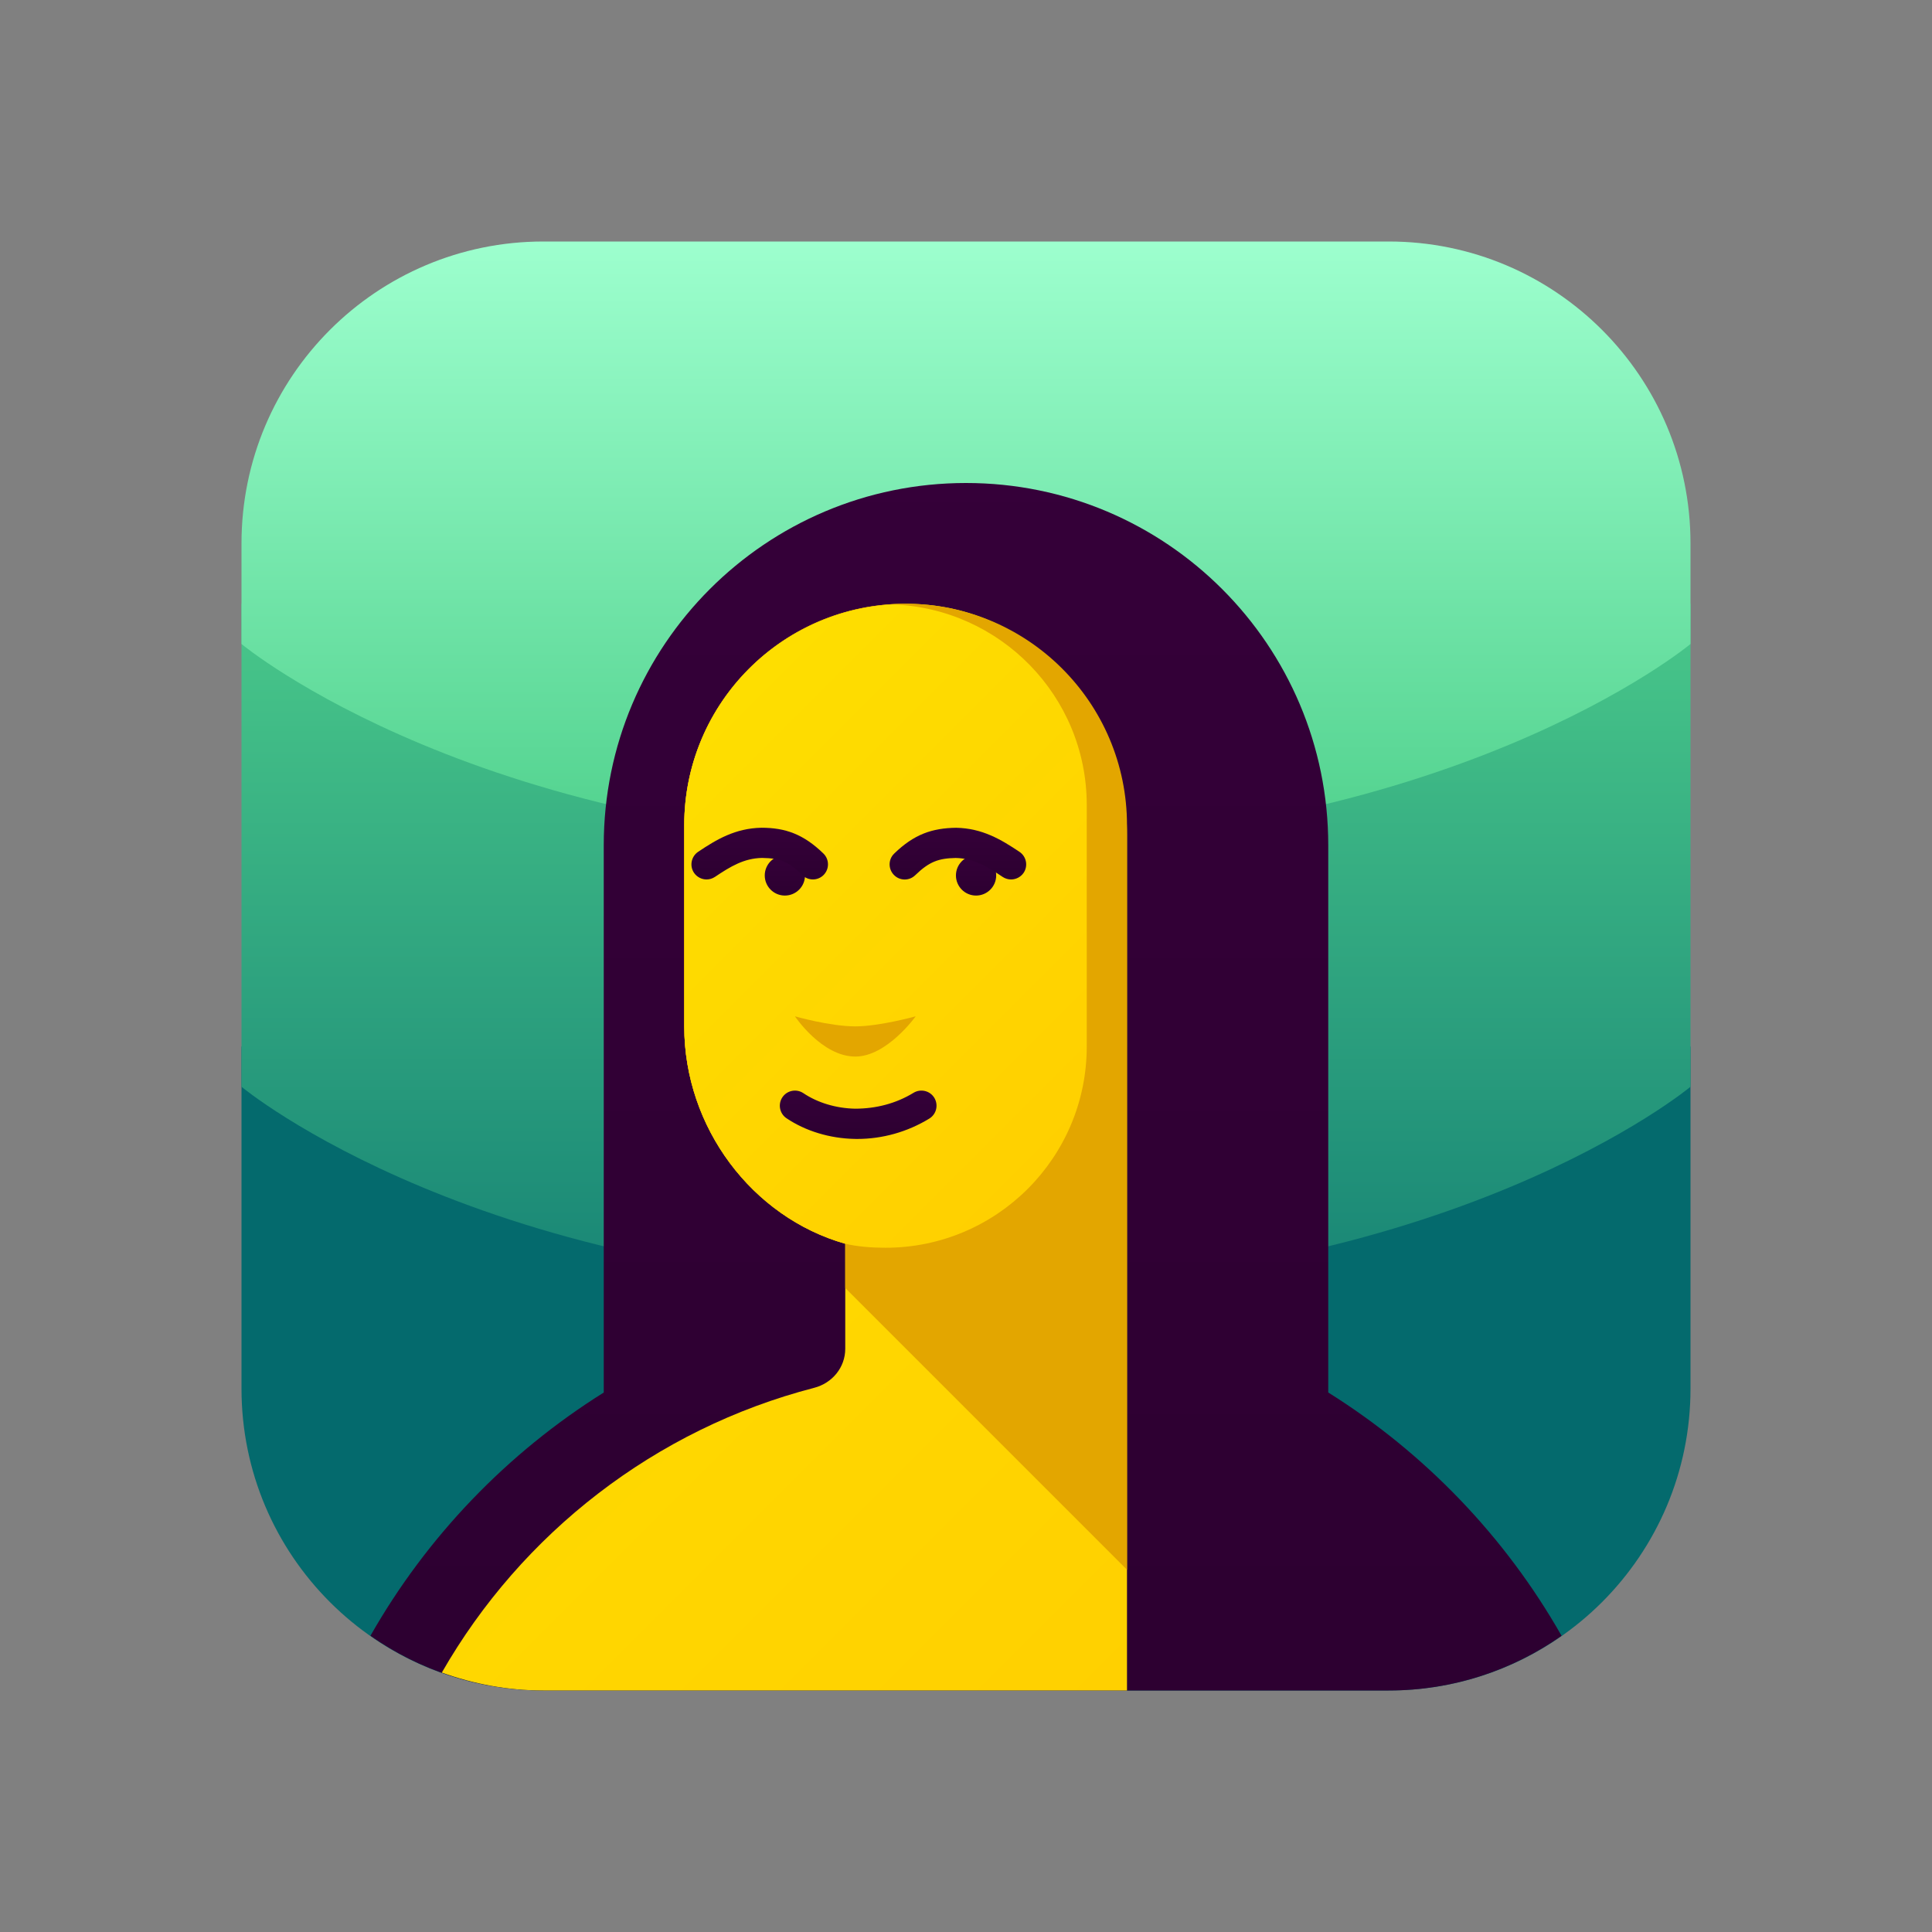 <svg xmlns="http://www.w3.org/2000/svg" baseProfile="basic" viewBox="0 0 48 48"><rect x="0" y="0" width="48" height="48" fill="#808080" stroke="none"/><path fill="#046a6d" d="M6,26h36v8.5c0,4.142-3.358,7.5-7.5,7.5h-21C9.358,42,6,38.642,6,34.5V26z"/><linearGradient id="fICLPQwOLHntylSPb7awLa" x1="24" x2="24" y1="12.705" y2="38.885" gradientUnits="userSpaceOnUse"><stop offset="0" stop-color="#50d18d"/><stop offset="1" stop-color="#046a6d"/></linearGradient><path fill="url(#fICLPQwOLHntylSPb7awLa)" d="M6,27c0,0,6,5,18,5s18-5,18-5V15H6V27z"/><linearGradient id="fICLPQwOLHntylSPb7awLb" x1="24" x2="24" y1="6" y2="21" gradientUnits="userSpaceOnUse"><stop offset="0" stop-color="#9dffce"/><stop offset="1" stop-color="#50d18d"/></linearGradient><path fill="url(#fICLPQwOLHntylSPb7awLb)" d="M6,16c0,0,6,5,18,5s18-5,18-5v-2.5C42,9.358,38.642,6,34.5,6h-21C9.358,6,6,9.358,6,13.5V16z"/><linearGradient id="fICLPQwOLHntylSPb7awLc" x1="24" x2="24" y1="48.334" y2="10.602" gradientUnits="userSpaceOnUse"><stop offset="0" stop-color="#2b002f"/><stop offset="1" stop-color="#350039"/></linearGradient><path fill="url(#fICLPQwOLHntylSPb7awLc)" d="M9.203,40.641C10.42,41.495,11.9,42,13.5,42h21c1.6,0,3.08-0.505,4.297-1.359	c-1.4-2.464-3.399-4.543-5.797-6.045V21c0-4.971-4.029-9-9-9s-9,4.029-9,9v13.597C12.602,36.098,10.603,38.178,9.203,40.641z"/><linearGradient id="fICLPQwOLHntylSPb7awLd" x1="12.612" x2="29.75" y1="23.046" y2="40.184" gradientUnits="userSpaceOnUse"><stop offset="0" stop-color="#fede00"/><stop offset="1" stop-color="#ffd000"/></linearGradient><path fill="url(#fICLPQwOLHntylSPb7awLd)" d="M10.977,41.555C11.766,41.838,12.613,42,13.5,42H28l0-21.264c0-2.873-2.1-5.438-4.96-5.71	C19.76,14.713,17,17.284,17,20.5v5c0,2.517,1.693,4.746,4,5.4v2.61c0,0.464-0.323,0.853-0.772,0.97	C16.277,35.503,12.958,38.097,10.977,41.555z"/><path fill="#e3a600" d="M28,39V20.5c0-3.038-2.462-5.5-5.5-5.5S17,17.462,17,20.5v5c0,2.517,1.693,4.746,4,5.4V32L28,39z"/><linearGradient id="fICLPQwOLHntylSPb7awLe" x1="17.291" x2="27.07" y1="18.184" y2="27.963" gradientUnits="userSpaceOnUse"><stop offset="0" stop-color="#fede00"/><stop offset="1" stop-color="#ffd000"/></linearGradient><path fill="url(#fICLPQwOLHntylSPb7awLe)" d="M21,30.9L21,30.9c0.296,0.072,0.657,0.1,1,0.1c2.761,0,5-2.239,5-5v-6	c0-2.704-2.151-4.893-4.833-4.983C19.285,15.19,17,17.575,17,20.5v5C17,28.017,18.693,30.246,21,30.9z"/><linearGradient id="fICLPQwOLHntylSPb7awLf" x1="24.25" x2="24.25" y1="22.461" y2="21.203" gradientUnits="userSpaceOnUse"><stop offset="0" stop-color="#2b002f"/><stop offset="1" stop-color="#350039"/></linearGradient><circle cx="24.25" cy="21.75" r=".5" fill="url(#fICLPQwOLHntylSPb7awLf)"/><linearGradient id="fICLPQwOLHntylSPb7awLg" x1="19.5" x2="19.5" y1="22.461" y2="21.203" gradientUnits="userSpaceOnUse"><stop offset="0" stop-color="#2b002f"/><stop offset="1" stop-color="#350039"/></linearGradient><circle cx="19.5" cy="21.75" r=".5" fill="url(#fICLPQwOLHntylSPb7awLg)"/><linearGradient id="fICLPQwOLHntylSPb7awLh" x1="21.321" x2="21.321" y1="28.55" y2="27.041" gradientUnits="userSpaceOnUse"><stop offset="0" stop-color="#2b002f"/><stop offset="1" stop-color="#350039"/></linearGradient><path fill="url(#fICLPQwOLHntylSPb7awLh)" d="M21.294,28.297c-0.022,0-0.045-0.001-0.066-0.001c-0.614-0.013-1.213-0.195-1.687-0.513	c-0.172-0.115-0.218-0.349-0.103-0.521s0.348-0.218,0.521-0.103c0.355,0.239,0.812,0.376,1.283,0.386	c0.518,0,1.015-0.126,1.455-0.395c0.177-0.107,0.408-0.052,0.516,0.125c0.107,0.178,0.052,0.408-0.125,0.516	C22.544,28.123,21.925,28.297,21.294,28.297z"/><linearGradient id="fICLPQwOLHntylSPb7awLi" x1="23.799" x2="23.799" y1="22.121" y2="20.506" gradientUnits="userSpaceOnUse"><stop offset="0" stop-color="#2b002f"/><stop offset="1" stop-color="#350039"/></linearGradient><path fill="url(#fICLPQwOLHntylSPb7awLi)" d="M25.12,21.85c-0.072,0-0.145-0.021-0.209-0.063c-0.39-0.262-0.724-0.462-1.168-0.471	c-0.42,0.009-0.652,0.087-1.004,0.428c-0.149,0.146-0.387,0.142-0.53-0.007c-0.145-0.149-0.142-0.387,0.007-0.53	c0.495-0.481,0.946-0.634,1.542-0.641c0.646,0.013,1.112,0.29,1.571,0.598c0.172,0.115,0.218,0.349,0.103,0.521	C25.359,21.791,25.24,21.85,25.12,21.85z"/><linearGradient id="fICLPQwOLHntylSPb7awLj" x1="18.875" x2="18.875" y1="22.121" y2="20.506" gradientUnits="userSpaceOnUse"><stop offset="0" stop-color="#2b002f"/><stop offset="1" stop-color="#350039"/></linearGradient><path fill="url(#fICLPQwOLHntylSPb7awLj)" d="M17.554,21.85c-0.12,0-0.239-0.059-0.312-0.166c-0.115-0.172-0.069-0.405,0.103-0.521	c0.459-0.308,0.925-0.585,1.572-0.598c0.595,0,1.046,0.16,1.541,0.641c0.148,0.144,0.151,0.381,0.007,0.53	c-0.144,0.148-0.381,0.152-0.53,0.007c-0.35-0.34-0.538-0.42-1.003-0.428c-0.445,0.009-0.779,0.209-1.169,0.471	C17.698,21.829,17.626,21.85,17.554,21.85z"/><path fill="#e3a600" d="M22.75,25.25c0,0-0.9,0.25-1.5,0.25c-0.63,0-1.5-0.25-1.5-0.25s0.666,1,1.5,1	C22.036,26.25,22.75,25.25,22.75,25.25z"/></svg>